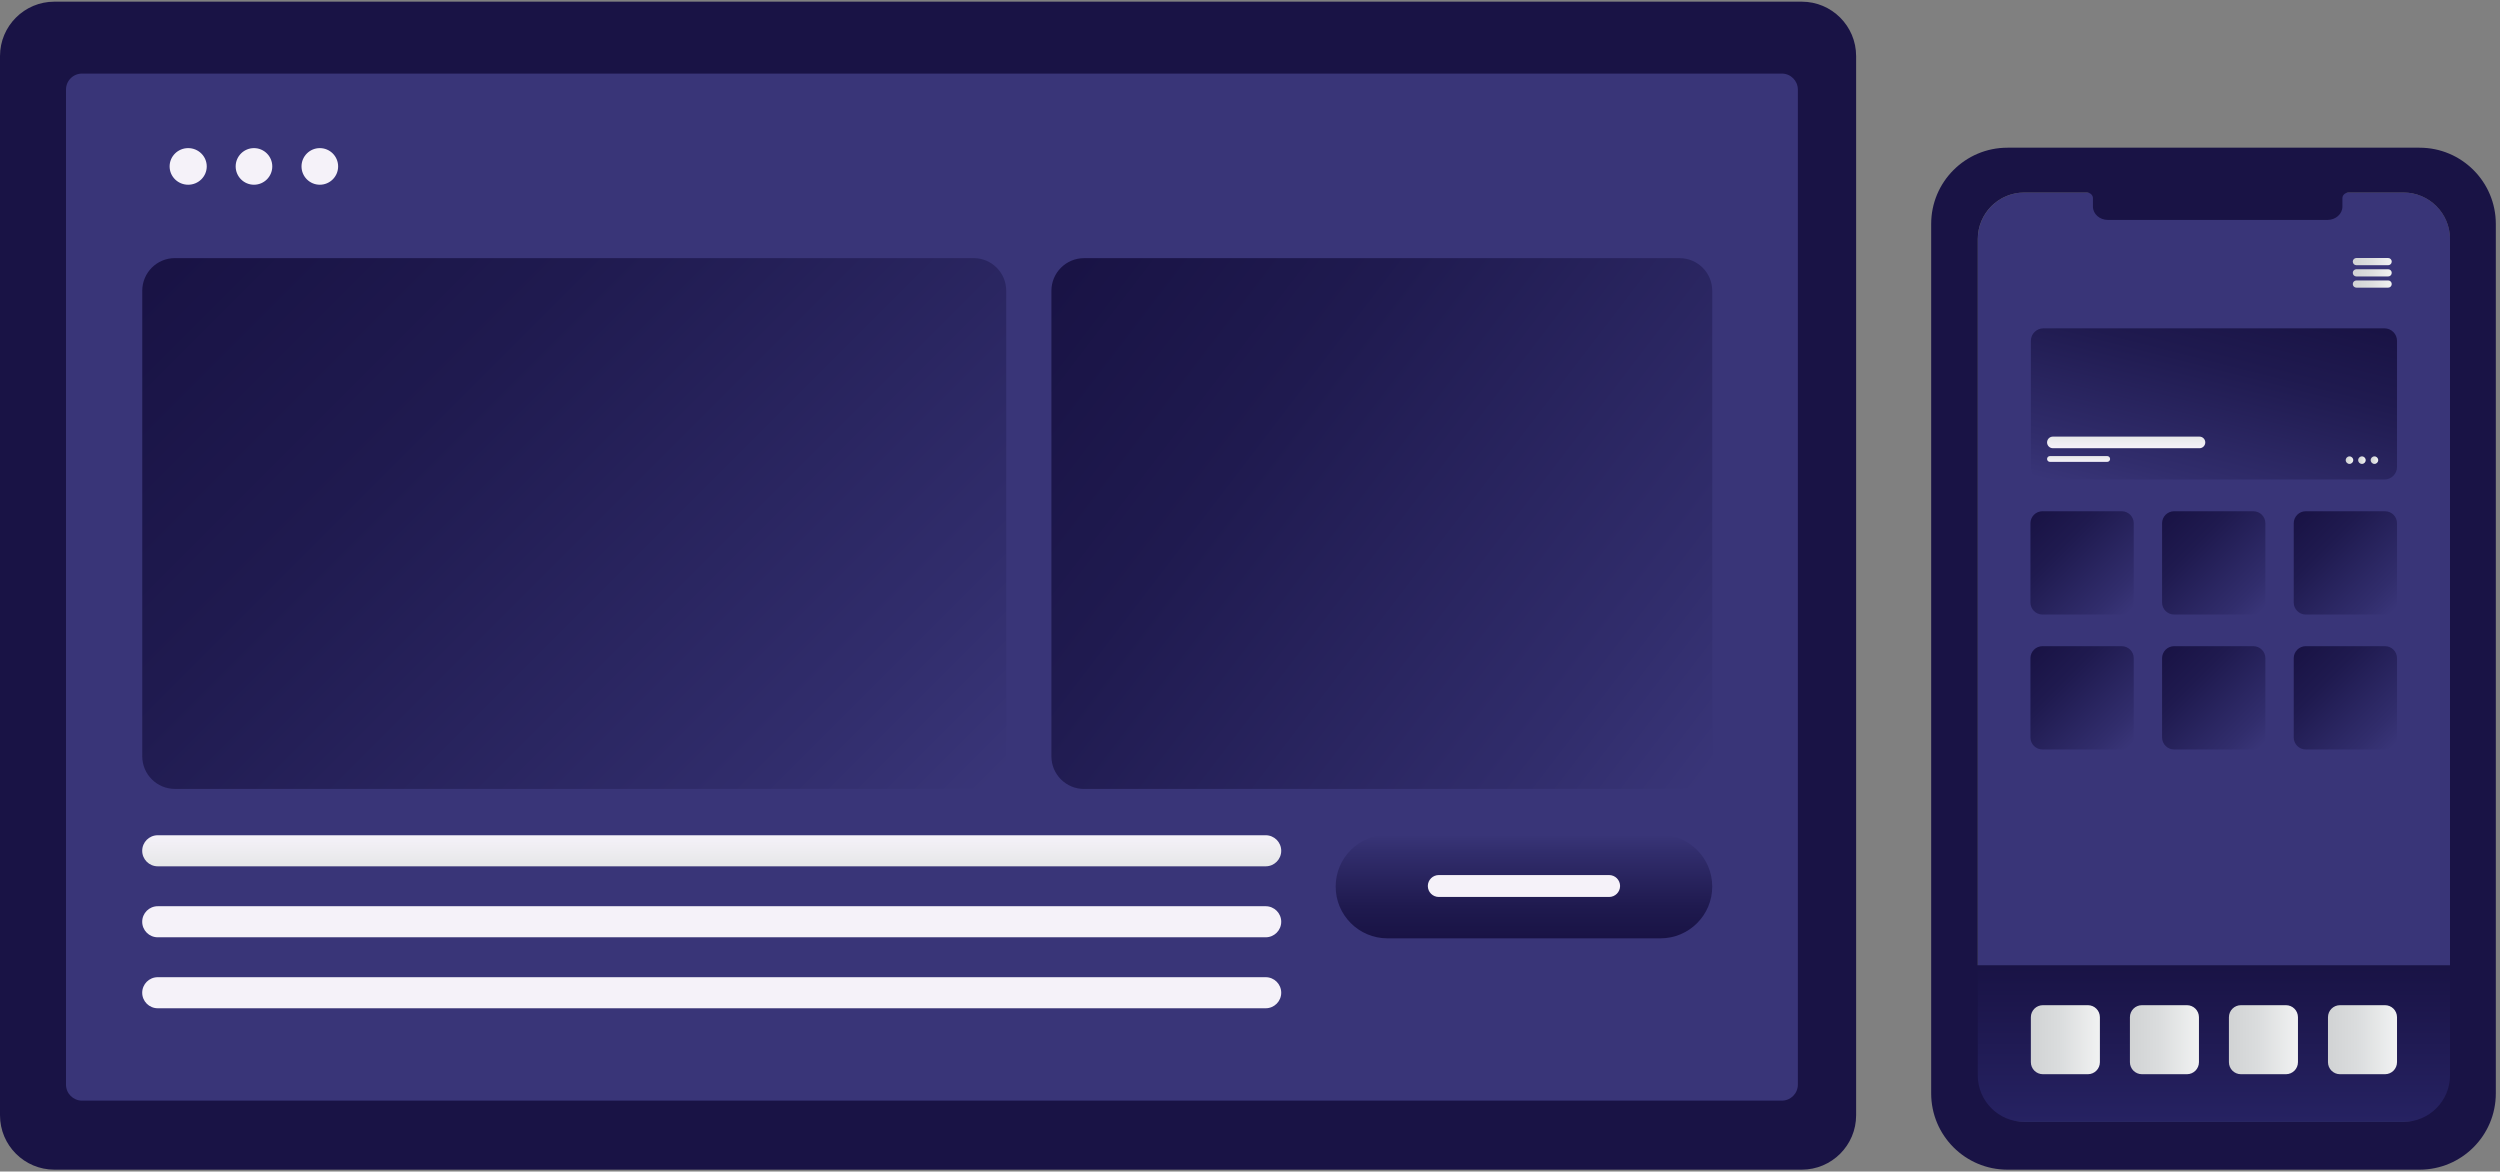 <svg viewBox="0 0 478 224" fill="none" xmlns="http://www.w3.org/2000/svg">
<rect x="0" y="0" width="478" height="224" fill="#808080" stroke="none"/>
<g clip-path="url(#clip0_112_1390)">
<path d="M344.49 0.32H10.4C4.656 0.32 0 4.976 0 10.72V213.24C0 218.984 4.656 223.64 10.4 223.64H344.49C350.234 223.64 354.89 218.984 354.89 213.24V10.72C354.89 4.976 350.234 0.32 344.49 0.32Z" fill="#191345"/>
<path d="M340.69 14.07H15.68C13.99 14.07 12.62 15.44 12.62 17.13V207.38C12.62 209.07 13.99 210.44 15.68 210.44H340.69C342.38 210.44 343.75 209.07 343.75 207.38V17.13C343.75 15.44 342.38 14.07 340.69 14.07Z" fill="#393578"/>
<path d="M35.98 35.32C37.94 35.32 39.53 33.753 39.53 31.82C39.53 29.887 37.94 28.32 35.98 28.32C34.019 28.32 32.43 29.887 32.43 31.82C32.43 33.753 34.019 35.32 35.98 35.32Z" fill="url(#paint0_linear_112_1390)"/>
<path d="M48.56 35.32C50.493 35.32 52.06 33.753 52.06 31.82C52.06 29.887 50.493 28.32 48.56 28.32C46.627 28.32 45.06 29.887 45.06 31.82C45.06 33.753 46.627 35.32 48.56 35.32Z" fill="url(#paint1_linear_112_1390)"/>
<path d="M61.15 35.32C63.083 35.32 64.65 33.753 64.65 31.82C64.65 29.887 63.083 28.32 61.15 28.32C59.217 28.32 57.65 29.887 57.65 31.82C57.65 33.753 59.217 35.32 61.15 35.32Z" fill="url(#paint2_linear_112_1390)"/>
<path d="M27.2 55.59L27.2 144.6C27.2 148.046 29.994 150.84 33.44 150.84H186.15C189.596 150.84 192.39 148.046 192.39 144.6V55.59C192.39 52.144 189.596 49.35 186.15 49.35L33.44 49.35C29.994 49.35 27.2 52.144 27.2 55.59Z" fill="url(#paint3_linear_112_1390)"/>
<path d="M201.03 55.6V144.61C201.03 148.056 203.824 150.85 207.27 150.85H321.14C324.587 150.85 327.38 148.056 327.38 144.61V55.6C327.38 52.154 324.587 49.36 321.14 49.36L207.27 49.36C203.824 49.36 201.03 52.154 201.03 55.6Z" fill="url(#paint4_linear_112_1390)"/>
<path d="M317.48 159.61H265.28C259.812 159.61 255.38 164.042 255.38 169.51C255.38 174.978 259.812 179.41 265.28 179.41H317.48C322.948 179.41 327.38 174.978 327.38 169.51C327.38 164.042 322.948 159.61 317.48 159.61Z" fill="url(#paint5_linear_112_1390)"/>
<path d="M307.66 167.31H275.1C273.94 167.31 273 168.248 273 169.405C273 170.562 273.94 171.5 275.1 171.5H307.66C308.82 171.5 309.76 170.562 309.76 169.405C309.76 168.248 308.82 167.31 307.66 167.31Z" fill="url(#paint6_linear_112_1390)"/>
<path d="M242 159.7H30.16C28.52 159.7 27.19 161.03 27.19 162.67C27.19 164.31 28.52 165.64 30.16 165.64H242C243.641 165.64 244.97 164.31 244.97 162.67C244.97 161.03 243.641 159.7 242 159.7Z" fill="url(#paint7_linear_112_1390)"/>
<path d="M242 173.27H30.16C28.52 173.27 27.19 174.6 27.19 176.24C27.19 177.88 28.52 179.21 30.16 179.21H242C243.641 179.21 244.97 177.88 244.97 176.24C244.97 174.6 243.641 173.27 242 173.27Z" fill="url(#paint8_linear_112_1390)"/>
<path d="M242 186.84H30.16C28.52 186.84 27.19 188.17 27.19 189.81C27.19 191.45 28.52 192.78 30.16 192.78H242C243.641 192.78 244.97 191.45 244.97 189.81C244.97 188.17 243.641 186.84 242 186.84Z" fill="url(#paint9_linear_112_1390)"/>
<path d="M459.56 36.81H387.05C382.14 36.81 378.16 40.79 378.16 45.7V205.61C378.16 210.52 382.14 214.5 387.05 214.5H459.56C464.47 214.5 468.45 210.52 468.45 205.61V45.7C468.45 40.79 464.47 36.81 459.56 36.81Z" fill="#393578"/>
<path d="M428.84 38.87H417.77C417.406 38.87 417.11 39.163 417.11 39.525C417.11 39.887 417.406 40.18 417.77 40.18H428.84C429.205 40.18 429.5 39.887 429.5 39.525C429.5 39.163 429.205 38.87 428.84 38.87Z" fill="#8D7EAE"/>
<path d="M471.97 184.56H374.63V214.49H471.97V184.56Z" fill="url(#paint10_linear_112_1390)"/>
<path d="M399.2 192.19H390.6C389.33 192.19 388.3 193.22 388.3 194.49V203.09C388.3 204.36 389.33 205.39 390.6 205.39H399.2C400.47 205.39 401.5 204.36 401.5 203.09V194.49C401.5 193.22 400.47 192.19 399.2 192.19Z" fill="url(#paint11_linear_112_1390)"/>
<path d="M418.14 192.19H409.54C408.27 192.19 407.24 193.22 407.24 194.49V203.09C407.24 204.36 408.27 205.39 409.54 205.39H418.14C419.411 205.39 420.44 204.36 420.44 203.09V194.49C420.44 193.22 419.411 192.19 418.14 192.19Z" fill="url(#paint12_linear_112_1390)"/>
<path d="M437.07 192.19H428.47C427.2 192.19 426.17 193.22 426.17 194.49V203.09C426.17 204.36 427.2 205.39 428.47 205.39H437.07C438.34 205.39 439.37 204.36 439.37 203.09V194.49C439.37 193.22 438.34 192.19 437.07 192.19Z" fill="url(#paint13_linear_112_1390)"/>
<path d="M456.009 192.19H447.409C446.139 192.19 445.109 193.22 445.109 194.49V203.09C445.109 204.36 446.139 205.39 447.409 205.39H456.009C457.28 205.39 458.309 204.36 458.309 203.09V194.49C458.309 193.22 457.28 192.19 456.009 192.19Z" fill="url(#paint14_linear_112_1390)"/>
<path d="M405.671 97.75H390.521C389.25 97.75 388.221 98.78 388.221 100.05V115.2C388.221 116.47 389.25 117.5 390.521 117.5H405.671C406.941 117.5 407.971 116.47 407.971 115.2V100.05C407.971 98.78 406.941 97.75 405.671 97.75Z" fill="url(#paint15_linear_112_1390)"/>
<path d="M430.841 97.75H415.691C414.42 97.75 413.391 98.78 413.391 100.05V115.2C413.391 116.47 414.42 117.5 415.691 117.5H430.841C432.111 117.5 433.141 116.47 433.141 115.2V100.05C433.141 98.78 432.111 97.75 430.841 97.75Z" fill="url(#paint16_linear_112_1390)"/>
<path d="M456.011 97.75H440.861C439.59 97.75 438.561 98.78 438.561 100.05V115.2C438.561 116.47 439.59 117.5 440.861 117.5H456.011C457.281 117.5 458.311 116.47 458.311 115.2V100.05C458.311 98.78 457.281 97.75 456.011 97.75Z" fill="url(#paint17_linear_112_1390)"/>
<path d="M405.671 123.55H390.521C389.25 123.55 388.221 124.58 388.221 125.85V141C388.221 142.27 389.25 143.3 390.521 143.3H405.671C406.941 143.3 407.971 142.27 407.971 141V125.85C407.971 124.58 406.941 123.55 405.671 123.55Z" fill="url(#paint18_linear_112_1390)"/>
<path d="M430.841 123.55H415.691C414.42 123.55 413.391 124.58 413.391 125.85V141C413.391 142.27 414.42 143.3 415.691 143.3H430.841C432.111 143.3 433.141 142.27 433.141 141V125.85C433.141 124.58 432.111 123.55 430.841 123.55Z" fill="url(#paint19_linear_112_1390)"/>
<path d="M456.011 123.55H440.861C439.59 123.55 438.561 124.58 438.561 125.85V141C438.561 142.27 439.59 143.3 440.861 143.3H456.011C457.281 143.3 458.311 142.27 458.311 141V125.85C458.311 124.58 457.281 123.55 456.011 123.55Z" fill="url(#paint20_linear_112_1390)"/>
<path d="M462.62 28.24H383.82C375.77 28.24 369.24 34.77 369.24 42.82V209.06C369.24 217.11 375.77 223.64 383.82 223.64H462.62C470.67 223.64 477.2 217.11 477.2 209.06V42.82C477.2 34.77 470.67 28.24 462.62 28.24ZM468.44 205.61C468.44 210.52 464.46 214.5 459.55 214.5H387.04C382.13 214.5 378.15 210.52 378.15 205.61V45.7C378.15 40.79 382.13 36.81 387.04 36.81H398.97C399.63 36.81 400.17 37.29 400.17 37.88V39.5C400.17 40.91 401.45 42.05 403.03 42.05H445.01C446.59 42.05 447.87 40.91 447.87 39.5V37.88C447.87 37.29 448.41 36.81 449.07 36.81H459.55C464.46 36.81 468.44 40.79 468.44 45.7V205.6V205.61Z" fill="#191345"/>
<path d="M456.611 51.48H450.541C450.16 51.48 449.851 51.789 449.851 52.17C449.851 52.551 450.16 52.86 450.541 52.86H456.611C456.992 52.86 457.301 52.551 457.301 52.17C457.301 51.789 456.992 51.48 456.611 51.48Z" fill="url(#paint21_linear_112_1390)"/>
<path d="M456.611 53.62H450.541C450.16 53.62 449.851 53.929 449.851 54.31C449.851 54.691 450.16 55 450.541 55H456.611C456.992 55 457.301 54.691 457.301 54.31C457.301 53.929 456.992 53.62 456.611 53.62Z" fill="url(#paint22_linear_112_1390)"/>
<path d="M456.611 49.33H450.541C450.16 49.33 449.851 49.639 449.851 50.02C449.851 50.401 450.16 50.71 450.541 50.71H456.611C456.992 50.71 457.301 50.401 457.301 50.02C457.301 49.639 456.992 49.33 456.611 49.33Z" fill="url(#paint23_linear_112_1390)"/>
<path d="M455.91 62.78H390.7C389.374 62.78 388.3 63.855 388.3 65.18V89.28C388.3 90.606 389.374 91.68 390.7 91.68H455.91C457.235 91.68 458.31 90.606 458.31 89.28V65.18C458.31 63.855 457.235 62.78 455.91 62.78Z" fill="url(#paint24_linear_112_1390)"/>
<path d="M402.9 87.2H391.95C391.647 87.2 391.4 87.446 391.4 87.75V87.76C391.4 88.064 391.647 88.31 391.95 88.31H402.9C403.204 88.31 403.45 88.064 403.45 87.76V87.75C403.45 87.446 403.204 87.2 402.9 87.2Z" fill="url(#paint25_linear_112_1390)"/>
<path d="M420.54 83.48H392.51C391.897 83.48 391.4 83.977 391.4 84.59C391.4 85.203 391.897 85.7 392.51 85.7H420.54C421.153 85.7 421.65 85.203 421.65 84.59C421.65 83.977 421.153 83.48 420.54 83.48Z" fill="url(#paint26_linear_112_1390)"/>
<path d="M453.991 88.7C454.388 88.7 454.711 88.378 454.711 87.98C454.711 87.582 454.388 87.26 453.991 87.26C453.593 87.26 453.271 87.582 453.271 87.98C453.271 88.378 453.593 88.7 453.991 88.7Z" fill="url(#paint27_linear_112_1390)"/>
<path d="M451.6 88.7C451.998 88.7 452.32 88.378 452.32 87.98C452.32 87.582 451.998 87.26 451.6 87.26C451.202 87.26 450.88 87.582 450.88 87.98C450.88 88.378 451.202 88.7 451.6 88.7Z" fill="url(#paint28_linear_112_1390)"/>
<path d="M449.22 88.7C449.618 88.7 449.94 88.378 449.94 87.98C449.94 87.582 449.618 87.26 449.22 87.26C448.822 87.26 448.5 87.582 448.5 87.98C448.5 88.378 448.822 88.7 449.22 88.7Z" fill="url(#paint29_linear_112_1390)"/>
</g>
<defs>
<linearGradient id="paint0_linear_112_1390" x1="31.543" y1="35.32" x2="32.695" y2="35.131" gradientUnits="userSpaceOnUse">
<stop stop-color="white"/>
<stop offset="1" stop-color="#F5F2F9"/>
</linearGradient>
<linearGradient id="paint1_linear_112_1390" x1="44.186" y1="35.32" x2="45.322" y2="35.136" gradientUnits="userSpaceOnUse">
<stop stop-color="white"/>
<stop offset="1" stop-color="#F5F2F9"/>
</linearGradient>
<linearGradient id="paint2_linear_112_1390" x1="56.776" y1="35.32" x2="57.913" y2="35.136" gradientUnits="userSpaceOnUse">
<stop stop-color="white"/>
<stop offset="1" stop-color="#F5F2F9"/>
</linearGradient>
<linearGradient id="paint3_linear_112_1390" x1="44.95" y1="35.26" x2="174.63" y2="164.94" gradientUnits="userSpaceOnUse">
<stop offset="0.01" stop-color="#191345"/>
<stop offset="0.31" stop-color="#1F1A4F"/>
<stop offset="0.83" stop-color="#312D6C"/>
<stop offset="1" stop-color="#393578"/>
</linearGradient>
<linearGradient id="paint4_linear_112_1390" x1="214.607" y1="35.27" x2="339.764" y2="131" gradientUnits="userSpaceOnUse">
<stop offset="0.01" stop-color="#191345"/>
<stop offset="0.31" stop-color="#1F1A4F"/>
<stop offset="0.83" stop-color="#312D6C"/>
<stop offset="1" stop-color="#393578"/>
</linearGradient>
<linearGradient id="paint5_linear_112_1390" x1="291.38" y1="179.41" x2="291.38" y2="159.61" gradientUnits="userSpaceOnUse">
<stop offset="0.01" stop-color="#191345"/>
<stop offset="0.31" stop-color="#1F1A4F"/>
<stop offset="0.83" stop-color="#312D6C"/>
<stop offset="1" stop-color="#393578"/>
</linearGradient>
<linearGradient id="paint6_linear_112_1390" x1="268.41" y1="171.5" x2="270.438" y2="168.618" gradientUnits="userSpaceOnUse">
<stop stop-color="white"/>
<stop offset="1" stop-color="#F5F2F9"/>
</linearGradient>
<linearGradient id="paint7_linear_112_1390" x1="136.08" y1="165.64" x2="136.08" y2="159.7" gradientUnits="userSpaceOnUse">
<stop stop-color="#E6E7E8"/>
<stop offset="1" stop-color="#F5F2F9"/>
</linearGradient>
<linearGradient id="paint8_linear_112_1390" x1="0" y1="179.21" x2="1" y2="173.27" gradientUnits="userSpaceOnUse">
<stop stop-color="white"/>
<stop offset="1" stop-color="#F5F2F9"/>
</linearGradient>
<linearGradient id="paint9_linear_112_1390" x1="0" y1="192.78" x2="1" y2="186.84" gradientUnits="userSpaceOnUse">
<stop stop-color="white"/>
<stop offset="1" stop-color="#F5F2F9"/>
</linearGradient>
<linearGradient id="paint10_linear_112_1390" x1="423.3" y1="214.49" x2="423.3" y2="184.56" gradientUnits="userSpaceOnUse">
<stop stop-color="#262262"/>
<stop offset="1" stop-color="#191345"/>
</linearGradient>
<linearGradient id="paint11_linear_112_1390" x1="388.3" y1="198.79" x2="401.5" y2="198.79" gradientUnits="userSpaceOnUse">
<stop offset="0.01" stop-color="#D1D3D4"/>
<stop offset="0.44" stop-color="#DBDDDE"/>
<stop offset="1" stop-color="#F1F2F2"/>
</linearGradient>
<linearGradient id="paint12_linear_112_1390" x1="407.24" y1="198.79" x2="420.44" y2="198.79" gradientUnits="userSpaceOnUse">
<stop offset="0.01" stop-color="#D1D3D4"/>
<stop offset="0.44" stop-color="#DBDDDE"/>
<stop offset="1" stop-color="#F1F2F2"/>
</linearGradient>
<linearGradient id="paint13_linear_112_1390" x1="426.17" y1="198.79" x2="439.37" y2="198.79" gradientUnits="userSpaceOnUse">
<stop offset="0.01" stop-color="#D1D3D4"/>
<stop offset="0.44" stop-color="#DBDDDE"/>
<stop offset="1" stop-color="#F1F2F2"/>
</linearGradient>
<linearGradient id="paint14_linear_112_1390" x1="445.109" y1="198.79" x2="458.309" y2="198.79" gradientUnits="userSpaceOnUse">
<stop offset="0.01" stop-color="#D1D3D4"/>
<stop offset="0.44" stop-color="#DBDDDE"/>
<stop offset="1" stop-color="#F1F2F2"/>
</linearGradient>
<linearGradient id="paint15_linear_112_1390" x1="388.891" y1="98.42" x2="407.291" y2="116.82" gradientUnits="userSpaceOnUse">
<stop offset="0.01" stop-color="#191345"/>
<stop offset="0.31" stop-color="#1F1A4F"/>
<stop offset="0.83" stop-color="#312D6C"/>
<stop offset="1" stop-color="#393578"/>
</linearGradient>
<linearGradient id="paint16_linear_112_1390" x1="414.061" y1="98.42" x2="432.461" y2="116.82" gradientUnits="userSpaceOnUse">
<stop offset="0.01" stop-color="#191345"/>
<stop offset="0.31" stop-color="#1F1A4F"/>
<stop offset="0.83" stop-color="#312D6C"/>
<stop offset="1" stop-color="#393578"/>
</linearGradient>
<linearGradient id="paint17_linear_112_1390" x1="439.231" y1="98.42" x2="457.631" y2="116.82" gradientUnits="userSpaceOnUse">
<stop offset="0.01" stop-color="#191345"/>
<stop offset="0.31" stop-color="#1F1A4F"/>
<stop offset="0.83" stop-color="#312D6C"/>
<stop offset="1" stop-color="#393578"/>
</linearGradient>
<linearGradient id="paint18_linear_112_1390" x1="388.891" y1="124.22" x2="407.291" y2="142.62" gradientUnits="userSpaceOnUse">
<stop offset="0.01" stop-color="#191345"/>
<stop offset="0.31" stop-color="#1F1A4F"/>
<stop offset="0.83" stop-color="#312D6C"/>
<stop offset="1" stop-color="#393578"/>
</linearGradient>
<linearGradient id="paint19_linear_112_1390" x1="414.061" y1="124.22" x2="432.461" y2="142.62" gradientUnits="userSpaceOnUse">
<stop offset="0.01" stop-color="#191345"/>
<stop offset="0.31" stop-color="#1F1A4F"/>
<stop offset="0.83" stop-color="#312D6C"/>
<stop offset="1" stop-color="#393578"/>
</linearGradient>
<linearGradient id="paint20_linear_112_1390" x1="439.231" y1="124.22" x2="457.631" y2="142.62" gradientUnits="userSpaceOnUse">
<stop offset="0.01" stop-color="#191345"/>
<stop offset="0.31" stop-color="#1F1A4F"/>
<stop offset="0.83" stop-color="#312D6C"/>
<stop offset="1" stop-color="#393578"/>
</linearGradient>
<linearGradient id="paint21_linear_112_1390" x1="449.851" y1="52.17" x2="457.301" y2="52.17" gradientUnits="userSpaceOnUse">
<stop offset="0.01" stop-color="#D1D3D4"/>
<stop offset="0.44" stop-color="#DBDDDE"/>
<stop offset="1" stop-color="#F1F2F2"/>
</linearGradient>
<linearGradient id="paint22_linear_112_1390" x1="449.851" y1="54.31" x2="457.301" y2="54.31" gradientUnits="userSpaceOnUse">
<stop offset="0.01" stop-color="#D1D3D4"/>
<stop offset="0.44" stop-color="#DBDDDE"/>
<stop offset="1" stop-color="#F1F2F2"/>
</linearGradient>
<linearGradient id="paint23_linear_112_1390" x1="449.851" y1="50.02" x2="457.301" y2="50.02" gradientUnits="userSpaceOnUse">
<stop offset="0.01" stop-color="#D1D3D4"/>
<stop offset="0.44" stop-color="#DBDDDE"/>
<stop offset="1" stop-color="#F1F2F2"/>
</linearGradient>
<linearGradient id="paint24_linear_112_1390" x1="468.029" y1="65.885" x2="457.217" y2="108.518" gradientUnits="userSpaceOnUse">
<stop offset="0.01" stop-color="#191345"/>
<stop offset="0.31" stop-color="#1F1A4F"/>
<stop offset="0.83" stop-color="#312D6C"/>
<stop offset="1" stop-color="#393578"/>
</linearGradient>
<linearGradient id="paint25_linear_112_1390" x1="397.43" y1="87.2" x2="397.43" y2="88.31" gradientUnits="userSpaceOnUse">
<stop stop-color="#E6E7E8"/>
<stop offset="1" stop-color="#F5F2F9"/>
</linearGradient>
<linearGradient id="paint26_linear_112_1390" x1="406.52" y1="83.48" x2="406.52" y2="85.7" gradientUnits="userSpaceOnUse">
<stop stop-color="#E6E7E8"/>
<stop offset="1" stop-color="#F5F2F9"/>
</linearGradient>
<linearGradient id="paint27_linear_112_1390" x1="453.271" y1="87.98" x2="454.711" y2="87.98" gradientUnits="userSpaceOnUse">
<stop offset="0.01" stop-color="#D1D3D4"/>
<stop offset="0.44" stop-color="#DBDDDE"/>
<stop offset="1" stop-color="#F1F2F2"/>
</linearGradient>
<linearGradient id="paint28_linear_112_1390" x1="450.88" y1="87.98" x2="452.32" y2="87.98" gradientUnits="userSpaceOnUse">
<stop offset="0.01" stop-color="#D1D3D4"/>
<stop offset="0.44" stop-color="#DBDDDE"/>
<stop offset="1" stop-color="#F1F2F2"/>
</linearGradient>
<linearGradient id="paint29_linear_112_1390" x1="448.5" y1="87.98" x2="449.94" y2="87.98" gradientUnits="userSpaceOnUse">
<stop offset="0.01" stop-color="#D1D3D4"/>
<stop offset="0.44" stop-color="#DBDDDE"/>
<stop offset="1" stop-color="#F1F2F2"/>
</linearGradient>
<clipPath id="clip0_112_1390">
<rect width="477.21" height="223.32" fill="white" transform="translate(0 0.32)"/>
</clipPath>
</defs>
</svg>

